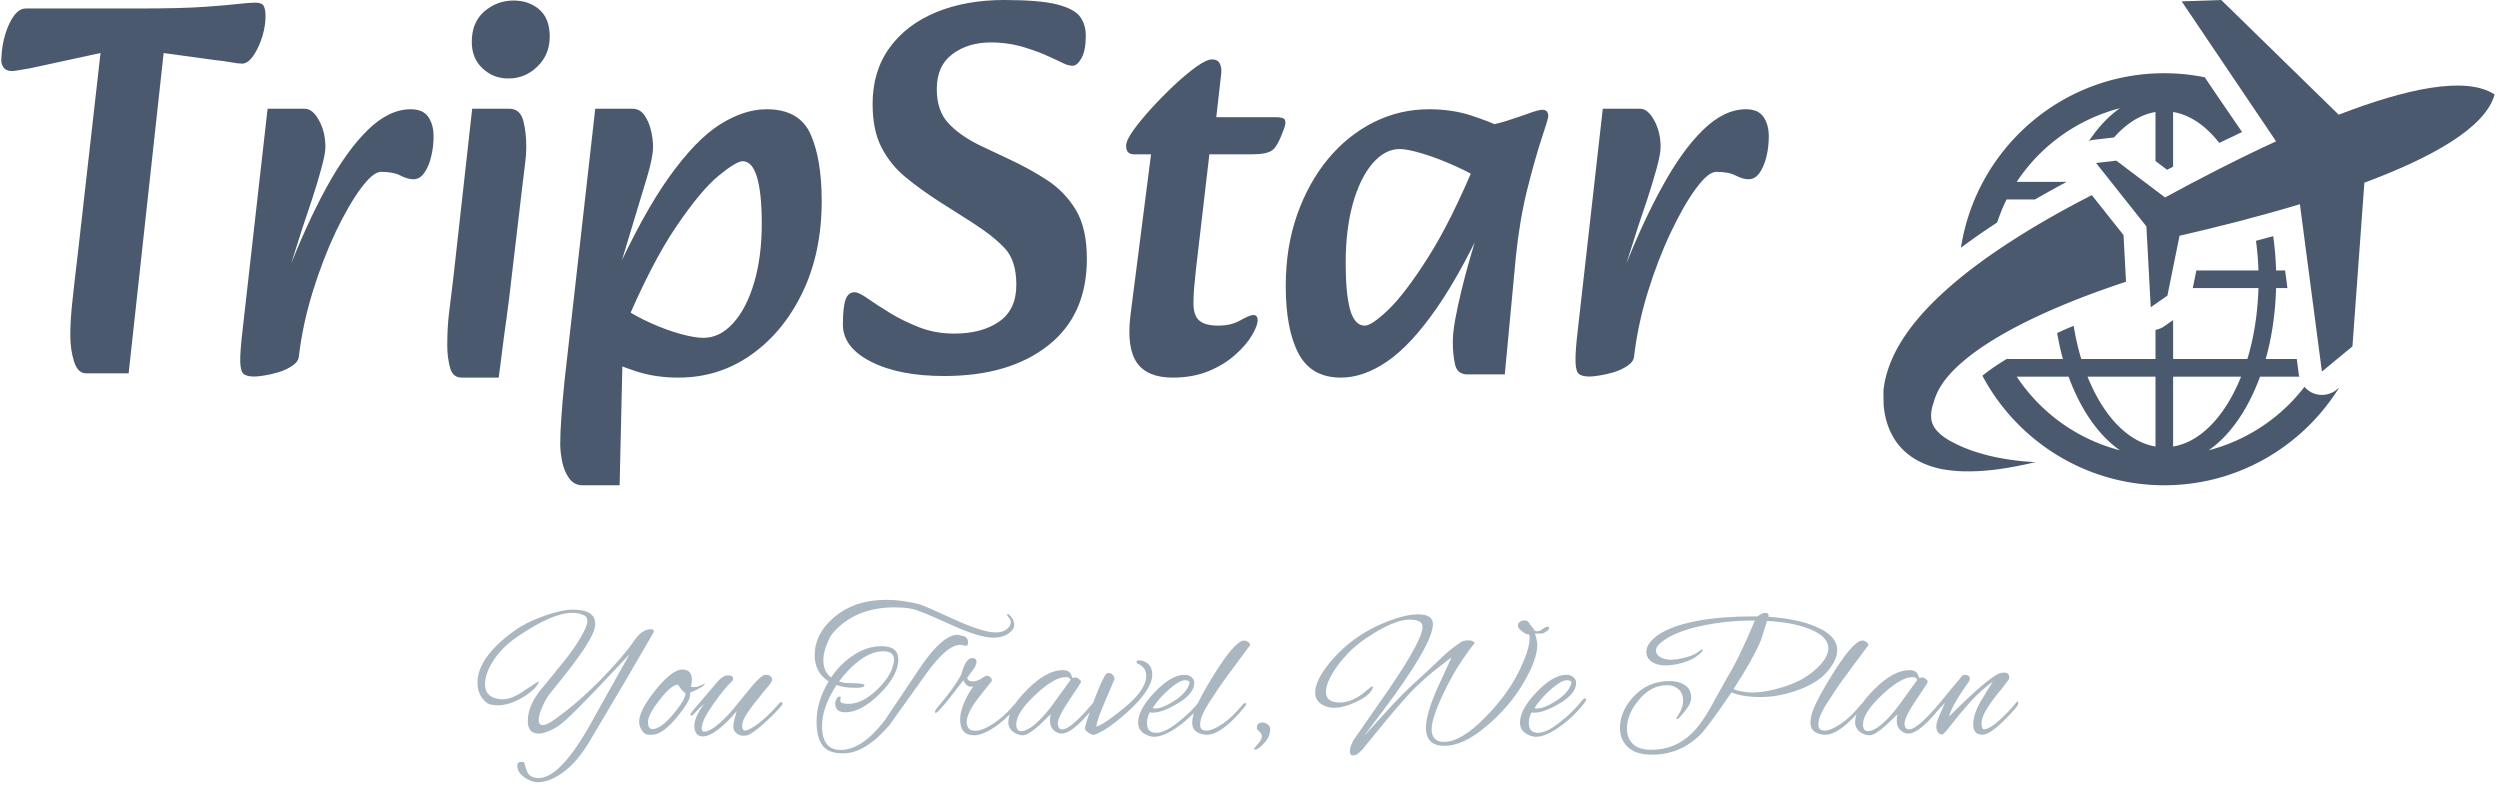 <svg xmlns="http://www.w3.org/2000/svg" version="1.1" xmlns:xlink="http://www.w3.org/1999/xlink" xmlns:svgjs="http://svgjs.dev/svgjs" width="1500" height="472" viewBox="0 0 1500 472"><g transform="matrix(1,0,0,1,-1.276,-1.341)"><svg viewBox="0 0 381 120" data-background-color="#ffffff" preserveAspectRatio="xMidYMid meet" height="472" width="1500" xmlns="http://www.w3.org/2000/svg" xmlns:xlink="http://www.w3.org/1999/xlink"><g id="tight-bounds" transform="matrix(1,0,0,1,0.324,0.341)"><svg viewBox="0 0 380.352 119.318" height="119.318" width="380.352"><g><svg viewBox="0 0 380.352 119.318" height="119.318" width="380.352"><g><svg viewBox="0 0 380.352 119.318" height="119.318" width="380.352"><g id="textblocktransform"><svg viewBox="0 0 380.352 119.318" height="119.318" width="380.352" id="textblock"><g><svg viewBox="0 0 380.352 74.024" height="74.024" width="380.352"><g><svg><g></g><g></g></svg></g><g><svg><g><svg></svg></g><g></g></svg></g><g id="text-0"><svg viewBox="0 0 380.352 74.024" height="74.024" width="380.352"><g transform="matrix(1,0,0,1,0,0)"><svg width="269.653" viewBox="2.342 -34.8 166.638 45.75" height="74.024" data-palette-color="#4a596d"><path d="M14.35 0.4L10.35 0.4Q9.55 0.4 9.2-0.73 8.85-1.85 8.85-3.2L8.85-3.2Q8.85-4.55 9.03-6.23 9.2-7.9 9.55-10.8L9.55-10.8 11.7-29.8 5-28.35Q4.4-28.25 3.98-28.18 3.55-28.1 3.35-28.1L3.35-28.1Q2.8-28.1 2.55-28.45 2.3-28.8 2.35-29.3L2.35-29.3Q2.4-30.55 2.73-31.6 3.05-32.65 3.55-33.33 4.05-34 4.65-34L4.65-34 15.4-34Q19.25-34 21.43-34.15 23.6-34.3 24.68-34.43 25.75-34.55 26.3-34.55L26.3-34.55Q26.8-34.55 27-34.35 27.2-34.15 27.25-33.55L27.25-33.55Q27.3-32.55 26.98-31.45 26.65-30.35 26.13-29.58 25.6-28.8 25.05-28.8L25.05-28.8Q24.7-28.8 24-28.93 23.3-29.05 22.4-29.15L22.4-29.15 17.65-29.8 14.35 0.4ZM30.4-1.2L30.4-1.2 29.2-8.75Q31.05-13.55 32.97-17.07 34.9-20.6 36.9-22.55 38.9-24.5 40.95-24.5L40.95-24.5Q42.1-24.5 42.6-23.78 43.1-23.05 43.1-21.95L43.1-21.95Q43.1-20.95 42.87-20.03 42.65-19.1 42.22-18.5 41.8-17.9 41.2-17.9L41.2-17.9Q40.65-17.9 39.97-18.25 39.3-18.6 38.15-18.6L38.15-18.6Q37.4-18.6 36.25-17.05 35.1-15.5 33.87-12.93 32.65-10.35 31.7-7.28 30.75-4.2 30.4-1.2ZM26.2 0.7L26.2 0.7Q25.55 0.7 25.22 0.48 24.9 0.25 24.87-0.7 24.85-1.65 25.1-3.75L25.1-3.75 27.45-24.55 30.95-24.55Q31.7-24.55 32.3-23.45 32.9-22.35 32.9-20.95L32.9-20.95Q32.9-20.3 32.52-18.93 32.15-17.55 31.65-16.03 31.15-14.5 30.75-13.35L30.75-13.35 29.45-9.25 31.3-9.55 30.4-1.2Q30.35-0.7 29.8-0.33 29.25 0.05 28.52 0.28 27.8 0.5 27.15 0.6 26.5 0.7 26.2 0.7ZM49.24 0.8L45.74 0.8Q44.89 0.8 44.64-0.18 44.39-1.15 44.39-2.2L44.39-2.2Q44.39-4 44.57-5.4 44.74-6.8 44.95-8.5L44.95-8.5 46.74-24.55 50.24-24.55Q51.24-24.55 51.55-23.45 51.84-22.35 51.84-20.95L51.84-20.95Q51.84-20.25 51.74-19.48 51.64-18.7 51.45-17.1L51.45-17.1 50.49-8.95Q50.2-6.35 49.95-4.6 49.7-2.85 49.55-1.6 49.39-0.35 49.24 0.8L49.24 0.8ZM50.14-27.4L50.14-27.4Q48.74-27.4 47.72-28.35 46.7-29.3 46.7-30.85L46.7-30.85Q46.7-32.7 47.89-33.73 49.09-34.75 50.64-34.75L50.64-34.75Q52.09-34.75 53.07-33.9 54.05-33.05 54.05-31.35L54.05-31.35Q54.05-29.65 52.89-28.53 51.74-27.4 50.14-27.4ZM66.19 0.8L66.19 0.8Q64.04 0.8 62.27 0.23 60.49-0.35 59.24-0.95L59.24-0.95 60.84-5.85Q62.19-4.95 63.67-4.3 65.14-3.65 66.44-3.3 67.74-2.95 68.54-2.95L68.54-2.95Q70.09-2.95 71.34-4.33 72.59-5.7 73.32-8.15 74.04-10.6 74.04-13.7L74.04-13.7Q74.04-16.6 73.59-18.1 73.14-19.6 72.24-19.6L72.24-19.6Q71.64-19.6 69.97-18.23 68.29-16.85 65.97-13.43 63.64-10 61.04-3.85L61.04-3.85 59.94-8.3Q62.79-14.6 65.32-18.13 67.84-21.65 70.12-23.08 72.39-24.5 74.49-24.5L74.49-24.5Q77.59-24.5 78.64-22.15 79.69-19.8 79.69-15.85L79.69-15.85Q79.69-11 77.89-7.25 76.09-3.5 73.04-1.35 69.99 0.8 66.19 0.8ZM60.64 10.95L57.14 10.95Q56.34 10.95 55.87 10.28 55.39 9.6 55.22 8.7 55.04 7.8 55.04 7.05L55.04 7.05Q55.04 6.05 55.14 4.6 55.24 3.15 55.44 1.15L55.44 1.15 58.34-24.55 61.84-24.55Q62.54-24.55 62.97-23.95 63.39-23.35 63.59-22.53 63.79-21.7 63.79-20.95L63.79-20.95Q63.79-20 63.24-18.15 62.69-16.3 61.79-13.35L61.79-13.35 60.64-9.55 62.14-9.55 61.39-2.8 60.94-2.15 60.64 10.95ZM91.24 0.65L91.24 0.65Q86.99 0.65 84.34-0.7 81.69-2.05 81.69-4.2L81.69-4.2Q81.69-5.85 81.94-6.55 82.19-7.25 82.79-7.25L82.79-7.25Q83.19-7.25 84.04-6.65 84.89-6.05 86.12-5.3 87.34-4.55 88.87-3.95 90.39-3.35 92.19-3.35L92.19-3.35Q94.79-3.35 96.42-4.48 98.04-5.6 98.04-7.95L98.04-7.95Q98.04-10.2 96.99-11.35 95.94-12.5 93.84-13.85L93.84-13.85 90.69-15.85Q88.99-16.95 87.59-18.1 86.19-19.25 85.34-20.88 84.49-22.5 84.49-25L84.49-25Q84.49-28.1 86.09-30.3 87.69-32.5 90.49-33.65 93.29-34.8 96.89-34.8L96.89-34.8Q100.24-34.8 101.89-34.38 103.54-33.95 104.07-33.2 104.59-32.45 104.59-31.45L104.59-31.45Q104.59-30.05 104.19-29.33 103.79-28.6 103.34-28.6L103.34-28.6Q102.94-28.6 102.44-28.85 101.94-29.1 101.04-29.5L101.04-29.5Q100.34-29.85 98.82-30.33 97.29-30.8 95.64-30.8L95.64-30.8Q93.49-30.8 92.02-29.7 90.54-28.6 90.54-26.4L90.54-26.4Q90.54-24.35 91.64-23.18 92.74-22 94.59-21.1L94.59-21.1 97.34-19.8Q99.29-18.9 100.97-17.8 102.64-16.7 103.67-14.98 104.69-13.25 104.69-10.4L104.69-10.4Q104.69-5.1 101.04-2.23 97.39 0.65 91.24 0.65ZM112.79 0.8L112.79 0.8Q110.39 0.8 109.41-0.6 108.44-2 108.79-5L108.79-5 110.74-20.25 109.14-20.25Q108.39-20.25 108.39-21.05L108.39-21.05Q108.39-21.55 109.06-22.5 109.74-23.45 110.79-24.6 111.84-25.75 112.96-26.8 114.09-27.85 115.04-28.53 115.99-29.2 116.49-29.2L116.49-29.2Q117.04-29.2 117.24-28.78 117.44-28.35 117.34-27.7L117.34-27.7 116.89-23.75 122.49-23.75Q123.24-23.75 123.36-23.5 123.49-23.25 123.29-22.7L123.29-22.7Q122.69-21 122.16-20.63 121.64-20.25 120.24-20.25L120.24-20.25 116.24-20.25 114.99-9.55Q114.89-8.6 114.81-7.75 114.74-6.9 114.74-6.2L114.74-6.2Q114.74-5.05 115.29-4.58 115.84-4.1 117.09-4.1L117.09-4.1Q118.29-4.1 119.16-4.6 120.04-5.1 120.39-5.1L120.39-5.1Q120.79-5.1 120.79-4.6L120.79-4.6Q120.79-4.1 120.26-3.2 119.74-2.3 118.71-1.38 117.69-0.45 116.19 0.18 114.69 0.8 112.79 0.8ZM128.64 0.8L128.64 0.8Q125.84 0.8 124.64-1.48 123.44-3.75 123.44-7.85L123.44-7.85Q123.44-11.5 124.51-14.55 125.59-17.6 127.44-19.83 129.29-22.05 131.74-23.28 134.19-24.5 136.94-24.5L136.94-24.5Q139.09-24.5 140.86-23.93 142.64-23.35 143.89-22.75L143.89-22.75 142.44-17.5Q141.09-18.4 139.41-19.15 137.74-19.9 136.31-20.33 134.89-20.75 134.19-20.75L134.19-20.75Q132.79-20.75 131.61-19.38 130.44-18 129.76-15.58 129.09-13.15 129.09-10L129.09-10Q129.09-7.1 129.51-5.6 129.94-4.1 130.89-4.1L130.89-4.1Q131.54-4.1 133.09-5.58 134.64-7.05 136.84-10.5 139.04-13.95 141.49-19.85L141.49-19.85 142.89-15.4Q140.19-9.4 137.74-5.85 135.29-2.3 133.04-0.75 130.79 0.8 128.64 0.8ZM144.09 0.5L140.59 0.5Q139.59 0.5 139.39-0.48 139.19-1.45 139.19-2.55L139.19-2.55Q139.19-3.4 139.41-4.65 139.64-5.9 139.99-7.35 140.34-8.8 140.74-10.2L140.74-10.2 141.84-13.95 140.39-15.25 141.59-22.8Q143.19-23.05 144.41-23.45 145.64-23.85 146.46-24.15 147.29-24.45 147.64-24.45L147.64-24.45Q148.19-24.45 148.19-23.85L148.19-23.85Q148.19-23.6 147.56-21.73 146.94-19.85 146.21-16.95 145.49-14.05 145.14-10.65L145.14-10.65 144.09 0.5ZM156.28-1.2L156.28-1.2 155.08-8.75Q156.93-13.55 158.86-17.07 160.78-20.6 162.78-22.55 164.78-24.5 166.83-24.5L166.83-24.5Q167.98-24.5 168.48-23.78 168.98-23.05 168.98-21.95L168.98-21.95Q168.98-20.95 168.76-20.03 168.53-19.1 168.11-18.5 167.68-17.9 167.08-17.9L167.08-17.9Q166.53-17.9 165.86-18.25 165.18-18.6 164.03-18.6L164.03-18.6Q163.28-18.6 162.13-17.05 160.98-15.5 159.76-12.93 158.53-10.35 157.58-7.28 156.63-4.2 156.28-1.2ZM152.08 0.7L152.08 0.7Q151.43 0.7 151.11 0.48 150.78 0.25 150.76-0.7 150.73-1.65 150.98-3.75L150.98-3.75 153.33-24.55 156.83-24.55Q157.58-24.55 158.18-23.45 158.78-22.35 158.78-20.95L158.78-20.95Q158.78-20.3 158.41-18.93 158.03-17.55 157.53-16.03 157.03-14.5 156.63-13.35L156.63-13.35 155.33-9.25 157.18-9.55 156.28-1.2Q156.23-0.7 155.68-0.33 155.13 0.05 154.41 0.28 153.68 0.5 153.03 0.6 152.38 0.7 152.08 0.7Z" opacity="1" transform="matrix(1,0,0,1,0,0)" fill="#4a596d" class="wordmark-text-0" data-fill-palette-color="primary"></path></svg></g><g><svg xmlns="http://www.w3.org/2000/svg" xmlns:xlink="http://www.w3.org/1999/xlink" version="1.1" x="287.13" y="0" viewBox="2.636 11.36 84.727 67.278" enable-background="new 0 0 90 90" xml:space="preserve" height="74.024" width="93.222" class="icon-dxe-0" data-fill-palette-color="accent" id="dxe-0"><path d="M65.488 65.37A3.24 3.24 0 0 1 62.245 65.888 3.26 3.26 0 0 1 61.005 64.989 24.52 24.52 0 0 1 47.723 73.789C50.713 71.707 53.186 68.118 54.844 63.58H60.297C60.276 63.484 60.234 63.398 60.223 63.301L59.938 61.136H55.63C56.471 58.145 56.973 54.828 57.068 51.3H58.642L58.32 48.856H57.068A44 44 0 0 0 56.672 44.099C55.893 44.316 55.084 44.53 54.282 44.744 54.456 46.08 54.584 47.444 54.626 48.856H46.016L45.52 51.3H54.625C54.521 54.841 53.986 58.184 53.088 61.136H42.795V55.735L41.543 56.61C41.18 56.867 40.771 57.009 40.351 57.096V61.136H30.058A35 35 0 0 1 29.011 56.536C28.744 56.644 28.469 56.753 28.207 56.865 27.683 57.088 27.215 57.31 26.717 57.533 26.936 58.771 27.194 59.984 27.515 61.136H19.708V61.134A38 38 0 0 0 17.712 62.426 29 29 0 0 0 16.351 63.449C21.156 72.474 30.654 78.638 41.572 78.638 51.811 78.638 60.78 73.205 65.822 65.089zM21.114 63.58H28.302C29.963 68.118 32.432 71.707 35.423 73.789A24.54 24.54 0 0 1 21.114 63.58M40.351 73.266C36.468 72.621 33.081 68.944 30.93 63.58H40.351zM42.795 63.58H52.216C50.067 68.941 46.676 72.621 42.795 73.266z" fill="#4a596d" data-fill-palette-color="accent"></path><path d="M87.363 24.459C83.368 21.832 75.015 23.686 65.748 27.262L49.466 11.36 43.981 11.548 57.07 30.955C51.685 33.431 46.351 36.187 41.674 38.734L34.918 33.632 32.112 33.959 39.089 42.748 39.69 53.956 42.007 52.339 43.684 44.042C48.874 42.854 54.699 41.382 60.371 39.67L63.424 62.876 67.656 59.381 69.31 36.686C78.628 33.219 86.111 29.072 87.363 24.459" fill="#4a596d" data-fill-palette-color="accent"></path><path d="M48.527 24.071L47.179 22.072A28.7 28.7 0 0 0 41.569 21.512C27.307 21.512 15.487 32.031 13.377 45.711A87 87 0 0 1 18.398 42.21C18.768 41.113 19.187 40.037 19.706 39.016H23.639A140 140 0 0 1 28.045 36.572H21.112A24.54 24.54 0 0 1 35.422 26.363C33.83 27.473 32.39 29.02 31.135 30.901 31.332 30.838 31.528 30.771 31.739 30.748L34.545 30.421 34.597 30.42C36.294 28.503 38.244 27.236 40.349 26.888V33.682L41.964 34.903C42.246 34.752 42.513 34.619 42.793 34.468V26.888C45.166 27.281 47.353 28.821 49.189 31.173L52.355 29.668z" fill="#4a596d" data-fill-palette-color="accent"></path><path d="M35.919 43.951L31.522 38.413C28.535 39.944 25.2 41.758 21.715 43.93 17.823 46.376 13.737 49.2 9.99 52.799 8.13 54.612 6.342 56.627 4.892 59.057 4.175 60.274 3.553 61.606 3.125 63.048 3.01 63.401 2.933 63.781 2.845 64.149 2.798 64.332 2.776 64.524 2.741 64.712L2.639 65.393 2.636 66.225 2.659 67.451C2.766 68.928 3.16 70.5 3.944 71.871 4.71 73.254 5.86 74.317 7.004 74.999 9.331 76.362 11.513 76.585 13.392 76.696 17.165 76.811 20.061 76.196 22.087 75.794A80 80 0 0 0 23.699 75.433C17.819 75.124 14.156 73.714 12.189 72.646A8 8 0 0 1 10.661 71.669 5 5 0 0 1 10.344 71.406L10.382 71.403C10.261 71.288 10.12 71.18 10.018 71.057 9.132 69.998 9.109 69.036 9.423 67.656 9.477 67.514 9.524 67.385 9.563 67.251L9.802 66.452 9.81 66.429C9.832 66.304 9.788 66.57 9.794 66.535L9.807 66.507 9.829 66.444 9.873 66.323C9.906 66.244 9.924 66.164 9.965 66.081 10.044 65.918 10.098 65.755 10.193 65.59A10.4 10.4 0 0 1 11.541 63.582C12.668 62.239 14.193 60.953 15.864 59.778 19.236 57.427 23.173 55.502 26.949 53.893 30.233 52.499 33.404 51.37 36.266 50.42z" fill="#4a596d" data-fill-palette-color="accent"></path></svg></g></svg></g></svg></g><g transform="matrix(1,0,0,1,72.647,91.499)"><svg viewBox="0 0 235.057 27.819" height="27.819" width="235.057"><g transform="matrix(1,0,0,1,0,0)"><svg width="235.057" viewBox="0.7 -35.7 408.91 48.4" height="27.819" data-palette-color="#aab7c0"><path d="M16.8 12.7L16.8 12.7Q14.9 12.7 13.08 11.35 11.25 10 11.25 8.35L11.25 8.35Q11.25 7.3 12.3 7.3L12.3 7.3Q12.55 7.3 13.05 7.4L13.05 7.4Q13.65 9.5 14.05 10.25L14.05 10.25Q14.9 11.6 16.95 11.6L16.95 11.6Q23.1 11.6 32.05-5.2L32.05-5.2 41.05-21.25Q31.4-10.95 27.38-6.93 23.35-2.9 21.85-2L21.85-2Q18.85-0.2 16.9-0.2L16.9-0.2Q14.05-0.2 14.05-3.55L14.05-3.55Q14.05-7.55 17.45-11.8L17.45-11.8Q17.7-12.1 19.58-14.38 21.45-16.65 23.98-19.8 26.5-22.95 28.18-25.88 29.85-28.8 29.85-29.98 29.85-31.15 29.15-31.5L29.15-31.5Q27.7-32.25 25.85-32.25L25.85-32.25Q20.55-32.25 11.2-25.85L11.2-25.85Q7.3-23.2 5-19.7 2.7-16.2 2.7-13.25 2.7-10.3 5.55-9.55L5.55-9.55Q6.45-9.3 7.3-9.3L7.3-9.3Q9.85-9.3 12.95-11.5L12.95-11.5Q16.6-13.95 17.05-14.1L17.05-14.1Q16.55-12.25 13.1-10.05L13.1-10.05Q9.3-7.7 6-7.7L6-7.7Q5.55-7.7 4.33-7.88 3.1-8.05 1.9-9.7 0.7-11.35 0.7-13.7L0.7-13.7Q0.7-20.5 10.65-27.6L10.65-27.6Q13.55-29.7 18.3-31.4 23.05-33.1 25.98-33.1 28.9-33.1 30.43-32.18 31.95-31.25 31.95-29.23 31.95-27.2 29.15-22.93 26.35-18.65 20.3-11.3L20.3-11.3Q19.05-9.85 18-7.53 16.95-5.2 16.95-3.83 16.95-2.45 18.03-2.45 19.1-2.45 21.25-4L21.25-4Q27.35-8.35 33.43-14.55 39.5-20.75 42.35-24.95L42.35-24.95Q44.4-27.9 46.7-27.9L46.7-27.9Q47.5-27.9 47.5-27.4L47.5-27.4Q47.5-27.3 47.4-27L47.4-27Q41.1-16 30.25 2.2L30.25 2.2Q27.05 7.45 23.43 10.08 19.8 12.7 16.8 12.7ZM57.15-10.6L57.15-10.6Q57.15-8.85 53.8-4.75L53.8-4.75Q49.85 0.1 47.05 0.1L47.05 0.1 46.25 0.1Q44.95 0.1 44.2-1.25L44.2-1.25Q43.6-2.2 43.6-3.35L43.6-3.35Q43.6-6.35 47.97-11.78 52.35-17.2 55.05-17.2L55.05-17.2Q57.6-17.2 57.6-14.5L57.6-14.5Q57.6-13.8 57.35-12.7L57.35-12.7Q57.4-12.55 58.3-12.55 59.2-12.55 61.05-13.5L61.05-13.5Q61-12.65 57.1-11.05L57.1-11.05Q57.15-10.85 57.15-10.6ZM53.9-13.2L53.9-13.2Q52.2-13.2 49.07-9.2 45.95-5.2 45.95-3.3 45.95-1.4 47.15-1.4L47.15-1.4Q49.3-1.4 52.6-5.3 55.9-9.2 55.9-10.9L55.9-10.9Q55.1-11.35 53.9-13.2ZM72.15 0.3L72.15 0.3Q71.9 0.35 71.07 0.35 70.25 0.35 69.42-0.3 68.6-0.95 68.6-1.98 68.6-3 68.97-4.25 69.35-5.5 69.5-6.15L69.5-6.15Q63.75 0.55 60.5 0.55L60.5 0.55Q58.45 0.55 58.25-2L58.25-2Q58.25-2.2 58.25-2.35L58.25-2.35Q58.25-4.5 60.85-8.15L60.85-8.15Q59.4-6.85 57.9-5.15L57.9-5.15Q57.7-4.95 57.4-4.95L57.4-4.95Q57.2-4.95 57.2-5.2 57.2-5.45 57.65-6.05L57.65-6.05 64.55-14.15Q65.85-15.65 67.2-15.65 68.55-15.65 68.55-14.75L68.55-14.75Q68.55-14.4 68.25-14.1L68.25-14.1Q66.25-12.25 63.22-7.95 60.2-3.65 60.2-1.6L60.2-1.6Q60.2-0.7 60.8-0.7L60.8-0.7Q62.9-0.7 66.9-4.85L66.9-4.85Q68.3-6.25 72.1-11.03 75.9-15.8 77.1-15.8L77.1-15.8Q78.9-15.8 78.9-14.4L78.9-14.4Q78.9-13.9 76.8-11.5L76.8-11.5Q73.95-8.05 72.45-5.88 70.95-3.7 70.95-2.35 70.95-1 71.7-1L71.7-1Q72.05-1 72.5-1.2L72.5-1.2Q75.95-2.7 80.75-8.2L80.75-8.2Q81.05-8.55 81.35-8.55 81.65-8.55 81.65-8.22 81.65-7.9 81.3-7.5L81.3-7.5Q79.15-5 76.25-2.48 73.35 0.05 72.15 0.3ZM90.69-3.35L90.69-3.35Q90.69-8.75 93.89-14.05L93.89-14.05Q90.19-16.4 90.19-21L90.19-21Q90.19-26.55 95.09-30.85L95.09-30.85Q100.59-35.7 109.29-35.7L109.29-35.7Q113.29-35.7 117.89-34.55L117.89-34.55Q118.94-34.3 126.84-30.68 134.74-27.05 138.19-27.05L138.19-27.05Q140.49-27.05 141.64-28.35L141.64-28.35Q142.24-29 142.24-29.75 142.24-30.5 141.59-31.1L141.59-31.1Q141.24-31.6 141.24-31.75 141.24-31.9 141.52-31.9 141.79-31.9 142.47-31.03 143.14-30.15 143.14-28.98 143.14-27.8 141.57-26.73 139.99-25.65 137.59-25.65L137.59-25.65Q133.84-25.65 125.94-29.28 118.04-32.9 116.02-33.3 113.99-33.7 111.39-33.7L111.39-33.7Q101.04-33.7 95.09-27L95.09-27Q94.39-26.25 93.44-23.98 92.49-21.7 92.49-19.6L92.49-19.6Q92.49-16.7 94.54-15.1L94.54-15.1Q97.14-18.9 100.69-21.15 104.24-23.4 107.89-23.4L107.89-23.4Q112.39-23.4 112.39-19.9L112.39-19.9Q112.39-15.7 107.47-10.78 102.54-5.85 98.34-5.85L98.34-5.85Q95.64-5.85 95.64-8.15L95.64-8.15Q95.64-8.95 96.07-9.55 96.49-10.15 97.09-10L97.09-10 96.99-8.85Q96.99-8.1 99.29-8.1L99.29-8.1Q102.69-8.1 106.47-11.6 110.24-15.1 111.04-18.45L111.04-18.45Q111.24-19.2 111.24-19.8L111.24-19.8Q111.24-22.05 108.37-22.05 105.49-22.05 102.42-19.85 99.34-17.65 96.64-14.05L96.64-14.05Q96.84-13.95 98.19-13.65L98.19-13.65 101.19-13.55Q103.39-13.45 103.39-13.05L103.39-13.05Q103.39-12.35 101.29-12.35L101.29-12.35Q101.14-12.35 100.99-12.35L100.99-12.35Q97.94-12.35 95.99-13.1L95.99-13.1Q92.14-7.2 92.14-2.25L92.14-2.25Q92.14 4.15 97.09 4.15L97.09 4.15Q102.69 4.15 108.74-3.65L108.74-3.65 118.54-18.25Q124.04-26.25 128.09-26.45L128.09-26.45 129.99-26Q130.89-25.5 130.89-24.5 130.89-23.5 130.39-23.5L130.39-23.5 128.79-23.75Q125.34-23.75 119.94-16.3L119.94-16.3 109.99-2.4Q103.59 5.05 97.74 5.05L97.74 5.05Q93.74 5.05 92.22 2.9 90.69 0.75 90.69-3.35ZM132.54 0.25L132.54 0.25Q128.79 0.25 128.79-3.9L128.79-3.9Q128.79-6 129.89-8.5 130.99-11 132.29-12.7L132.29-12.7Q132.04-12.65 131.64-12.65L131.64-12.65Q130.44-12.65 129.64-14.35L129.64-14.35 125.94-9.55Q122.84-5.7 122.34-5.7L122.34-5.7Q122.09-5.7 122.09-5.9L122.09-5.9Q122.09-6.4 122.94-7.35L122.94-7.35Q127.29-12.4 129.09-15.9L129.09-15.9Q130.24-20.25 131.99-20.25L131.99-20.25Q133.14-20.25 133.14-19.25 133.14-18.25 131.89-16.7L131.89-16.7 130.69-15.1Q130.69-14.05 132.24-14.05L132.24-14.05Q133.14-14.05 134.24-14.7L134.24-14.7 135.54-15.5Q135.64-15.55 136.04-15.55 136.44-15.55 136.89-15.05 137.34-14.55 137.19-14.15L137.19-14.15 133.74-9.8Q130.54-5.7 130.54-3.33 130.54-0.95 132.74-0.95L132.74-0.95Q135.04-0.95 138.39-3.4L138.39-3.4Q140.39-4.85 142.04-6.65L142.04-6.65Q143.59-8.45 143.74-8.45L143.74-8.45Q144.09-8.45 144.09-8.08 144.09-7.7 143.64-7.2L143.64-7.2 142.04-5.4Q140.69-4 139.04-2.7L139.04-2.7Q135.09 0.25 132.54 0.25ZM158.64-14.95L158.64-14.95 159.34-15.1Q159.89-15.1 160.39-14.65 160.89-14.2 160.89-13.95 160.89-13.7 157.79-9.13 154.69-4.55 154.69-2.75L154.69-2.75Q154.69-2.6 154.74-2.45L154.74-2.45Q154.99-1.3 155.84-1.3L155.84-1.3Q158.44-1.3 165.34-9.9L165.34-9.9Q165.49-10.1 165.69-10.1 165.89-10.1 165.89-9.73 165.89-9.35 165.44-8.75L165.44-8.75Q159.04-0.2 155.69-0.2L155.69-0.2Q155.24-0.2 154.84-0.35L154.84-0.35Q152.64-1.2 152.64-3.65L152.64-3.65Q152.64-4.5 152.84-5.35L152.84-5.35 149.74-2.35Q146.79 0.25 145.46 0.25 144.14 0.25 142.94-0.6L142.94-0.6Q141.59-1.6 141.59-3.25L141.59-3.25Q141.59-6.9 146.69-11.98 151.79-17.05 156.04-17.05L156.04-17.05Q157.69-17.05 158.24-15.9L158.24-15.9Q158.39-15.5 158.49-15.23 158.59-14.95 158.64-14.95ZM143.69-2.65L143.69-2.65Q143.69-0.85 144.94-0.85L144.94-0.85Q147.84-0.85 152.84-7.2L152.84-7.2 158.14-14.5Q157.74-15.2 156.84-15.2L156.84-15.2Q153.79-15.2 148.74-10.48 143.69-5.75 143.69-2.65ZM176.18-19.65L176.18-19.65Q177.68-19.65 178.73-18.65 179.78-17.65 179.78-15.85L179.78-15.85Q179.78-11.9 173.23-5.95L173.23-5.95Q167.68-0.95 164.28 0.15L164.28 0.15Q163.73 0.15 162.83-0.45 161.93-1.05 161.93-1.55L161.93-1.55Q161.93-2.65 164.33-9 166.73-15.35 167.63-16.1L167.63-16.1Q167.83-16.3 168.28-16.3 168.73-16.3 169.23-15.83 169.73-15.35 169.78-14.7L169.78-14.7Q169.78-14.65 167.31-8.9 164.83-3.15 164.98-2.05L164.98-2.05Q167.13-2.7 172.66-7.3 178.18-11.9 178.18-15.55L178.18-15.55Q178.18-17.75 175.98-18.75L175.98-18.75Q175.63-18.9 175.63-19.2L175.63-19.2Q175.63-19.65 176.18-19.65ZM180.23 0.65L180.23 0.65Q179.68 0.65 179.23 0.5L179.23 0.5Q176.03-0.4 176.03-3.1L176.03-3.1Q176.03-6.6 180.43-11.2 184.83-15.8 188.33-15.8L188.33-15.8Q189.48-15.8 190.21-15.18 190.93-14.55 190.93-13.65L190.93-13.65Q190.93-10.85 186.71-8.3 182.48-5.75 179.83-5.75L179.83-5.75Q179.43-5.75 179.13-5.85L179.13-5.85Q178.38-4.5 178.38-3L178.38-3Q178.38-0.4 180.86-0.4 183.33-0.4 187.28-3.75L187.28-3.75Q190.33-6.2 192.48-8.95L192.48-8.95Q192.93-9.55 193.26-9.55 193.58-9.55 193.58-9.25 193.58-8.95 193.18-8.4L193.18-8.4Q190.48-4.85 186.68-2.1 182.88 0.65 180.23 0.65ZM189.68-13.75L189.68-13.75Q189.68-14.35 188.41-14.35 187.13-14.35 184.78-12.4L184.78-12.4Q181.63-9.8 179.88-6.95L179.88-6.95Q180.18-6.85 180.53-6.85L180.53-6.85Q182.43-6.85 185.61-8.88 188.78-10.9 189.58-13.3L189.58-13.3Q189.68-13.55 189.68-13.75ZM192.48-2.5Q192.48-1 194.13-1 195.78-1 198.38-2.75 200.98-4.5 203.43-7.5L203.43-7.5Q204.03-8.3 204.38-8.3 204.73-8.3 204.73-8L204.73-8Q204.73-7.7 202.68-5.4L202.68-5.4Q197.68 0.1 194.33 0.1L194.33 0.1Q192.68 0.1 191.53-0.68 190.38-1.45 190.38-3.08 190.38-4.7 191.23-6.85L191.23-6.85Q192.68-10.25 195.88-15.4L195.88-15.4Q201.73-24.9 204.18-24.9L204.18-24.9Q204.68-24.9 205.2-24.53 205.73-24.15 205.78-23.7L205.78-23.7Q204.63-22.15 201.35-17.75 198.08-13.35 196.83-11.43 195.58-9.5 194.95-8.55 194.33-7.6 194.03-7.08 193.73-6.55 193.33-5.7L193.33-5.7Q192.48-4 192.48-2.5ZM211.08-1.45L211.08-1.45Q211.08 0.65 209.48 2.33 207.88 4 207.3 4 206.73 4 206.73 3.9 206.73 3.8 207.8 2.58 208.88 1.35 208.88 0.6 208.88-0.15 208.2-0.75 207.53-1.35 207.53-1.65L207.53-1.65Q207.53-3.15 208.98-3.15L208.98-3.15Q209.73-3.15 210.4-2.65 211.08-2.15 211.08-1.45ZM253.92-1.35L253.92-1.35Q253.92 2 257.27 2L257.27 2Q261.77 2 268.12-4.5L268.12-4.5Q273.87-10.3 276.9-16.32 279.92-22.35 279.92-25.5L279.92-25.5Q279.92-26 279.82-26.5L279.82-26.5Q278.72-26.5 277.57-27.65L277.57-27.65 277.57-27.6Q276.82-28.2 276.82-28.83 276.82-29.45 277.32-29.85 277.82-30.25 278.62-30.25 279.42-30.25 279.75-29.63 280.07-29 280.57-28.5 281.07-28 281.02-27.8L281.02-27.8Q281.32-27.35 281.95-27.35 282.57-27.35 283.37-27.95 284.17-28.55 284.65-28.55 285.12-28.55 285.12-28.25L285.12-28.25Q285.12-27.7 284.17-27.2L284.17-27.2Q283.67-26.8 282.97-26.75L282.97-26.75 281.37-26.75Q281.97-24.7 281.97-23.8L281.97-23.8Q281.97-19.8 278.15-13.4 274.32-7 268.32-2.05L268.32-2.05Q262.27 3.05 257.35 3.05 252.42 3.05 252.42-1.75L252.42-1.75Q252.42-5.55 255.62-12.6L255.62-12.6 259.22-20.45 254.32-16.65Q252.02-14.75 249.65-12.48 247.27-10.2 241.37-3.1L241.37-3.1 235.57 4Q234.17 5.6 233.07 5.6L233.07 5.6Q232.22 5.6 232.22 4.5 232.22 3.4 233.12 1.65L233.12 1.65 242.77-12.25Q251.52-25.1 251.52-28.55L251.52-28.55Q251.52-30.45 248.02-30.45L248.02-30.45Q243.77-30.45 236.17-25.25L236.17-25.25Q232.07-22.45 228.97-18.23 225.87-14 225.87-11.23 225.87-8.45 229.57-8.45L229.57-8.45Q233.02-8.45 236.67-11.65L236.67-11.65Q237.97-12.75 238.17-12.75 238.37-12.75 238.32-12.4L238.32-12.4Q237.77-10.5 234.25-8.78 230.72-7.05 228.02-7.05L228.02-7.05Q227.32-7.05 227.07-7.1L227.07-7.1 227.02-7.1Q223.02-7.95 223.02-11.05 223.02-14.15 226.47-18.5L226.47-18.5Q232.57-26.2 242.17-29.95L242.17-29.95Q247.12-31.85 250.32-31.85L250.32-31.85Q254.27-31.85 254.27-29.25L254.27-29.25Q254.27-23.85 240.67-5.8L240.67-5.8Q236.12 0.25 236.07 0.25L236.07 0.25Q236.22 0.25 241.3-5.4 246.37-11.05 250.92-15.05L250.92-15.05Q252.67-16.6 256.97-20.75L256.97-20.75Q259.22-22.85 261.82-24.55L261.82-24.55Q262.47-24.95 263.7-24.95 264.92-24.95 265.37-24.25L265.37-24.25Q260.77-18.55 257.35-11.48 253.92-4.4 253.92-1.35ZM283.02-26.75L282.97-26.75 283.02-26.75ZM281.57 0.65L281.57 0.65Q281.02 0.65 280.57 0.5L280.57 0.5Q277.37-0.4 277.37-3.1L277.37-3.1Q277.37-6.6 281.77-11.2 286.17-15.8 289.67-15.8L289.67-15.8Q290.82-15.8 291.54-15.18 292.27-14.55 292.27-13.65L292.27-13.65Q292.27-10.85 288.04-8.3 283.82-5.75 281.17-5.75L281.17-5.75Q280.77-5.75 280.47-5.85L280.47-5.85Q279.72-4.5 279.72-3L279.72-3Q279.72-0.4 282.19-0.4 284.67-0.4 288.62-3.75L288.62-3.75Q291.67-6.2 293.82-8.95L293.82-8.95Q294.27-9.55 294.59-9.55 294.92-9.55 294.92-9.25 294.92-8.95 294.52-8.4L294.52-8.4Q291.82-4.85 288.02-2.1 284.22 0.65 281.57 0.65ZM291.02-13.75L291.02-13.75Q291.02-14.35 289.74-14.35 288.47-14.35 286.12-12.4L286.12-12.4Q282.97-9.8 281.22-6.95L281.22-6.95Q281.52-6.85 281.87-6.85L281.87-6.85Q283.77-6.85 286.94-8.88 290.12-10.9 290.92-13.3L290.92-13.3Q291.02-13.55 291.02-13.75ZM361.56-22.35L361.56-22.35Q361.56-19.8 359.01-16.75 356.46-13.7 351.29-11.8 346.11-9.9 341.24-9.9 336.36-9.9 333.51-11.15L333.51-11.15Q327.21-1.9 325.31 0L325.31 0Q319.91 5.4 312.41 5.4L312.41 5.4Q308.16 5.4 306.04 3.43 303.91 1.45 303.91-1.7L303.91-1.7Q303.91-6.05 307.41-9.9L307.41-9.9Q311.26-14.15 317.11-14.15L317.11-14.15Q319.51-14.15 321.16-13.05 322.81-11.95 322.81-9.7L322.81-9.7Q322.81-8.2 321.11-6.1 319.41-4 319.01-4L319.01-4Q318.91-4 318.91-4.2 318.91-4.4 319.06-4.6L319.06-4.6Q320.66-6.95 320.66-8.93 320.66-10.9 319.44-11.98 318.21-13.05 316.41-13.05L316.41-13.05Q312.21-13.05 308.99-9.22 305.76-5.4 305.76-1.5L305.76-1.5Q305.76 1 307.34 2.55 308.91 4.1 312.21 4.1L312.21 4.1Q318.36 4.1 322.76-0.05L322.76-0.05Q325.31-2.45 327.91-7.05L327.91-7.05 332.26-14.9Q335.46-20.05 339.71-30.2L339.71-30.2Q339.26-30.2 338.81-30.2L338.81-30.2Q332.06-30.2 325.26-28.73 318.46-27.25 314.96-24.5L314.96-24.5Q313.46-23.35 313.46-22.25 313.46-21.15 314.64-20.48 315.81-19.8 317.41-19.8 319.01-19.8 321.39-20.43 323.76-21.05 324.96-22.1L324.96-22.1Q325.46-22.5 325.66-22.5L325.66-22.5Q326.06-22.5 325.81-22.1L325.81-22.1Q324.01-20 320.36-18.95L320.36-18.95Q318.11-18.3 315.91-18.3 313.71-18.3 312.31-19.28 310.91-20.25 310.91-21.93 310.91-23.6 312.71-25.3L312.71-25.3Q316.11-28.6 324.86-30.2L324.86-30.2Q331.06-31.3 339.11-31.3L339.11-31.3Q339.76-31.3 340.46-31.3L340.46-31.3Q341.56-32.25 342.46-32.25 343.36-32.25 343.36-31.55L343.36-31.55Q343.36-31.4 343.31-31.2L343.31-31.2Q351.06-30.65 355.86-28.6L355.86-28.6Q361.56-26.2 361.56-22.35ZM359.21-22.85L359.21-22.85Q359.21-26 354.11-28L354.11-28Q349.66-29.75 342.96-30.1L342.96-30.1 341.36-25.1Q339.46-20.4 334.06-12L334.06-12Q334.56-11.75 335.76-11.45L335.76-11.45Q337.76-11.1 338.86-11.1L338.86-11.1Q342.66-11.1 347.61-12.68 352.56-14.25 355.89-17.28 359.21-20.3 359.21-22.85ZM356.56-2.5Q356.56-1 358.21-1 359.86-1 362.46-2.75 365.06-4.5 367.51-7.5L367.51-7.5Q368.11-8.3 368.46-8.3 368.81-8.3 368.81-8L368.81-8Q368.81-7.7 366.76-5.4L366.76-5.4Q361.76 0.1 358.41 0.1L358.41 0.1Q356.76 0.1 355.61-0.68 354.46-1.45 354.46-3.08 354.46-4.7 355.31-6.85L355.31-6.85Q356.76-10.25 359.96-15.4L359.96-15.4Q365.81-24.9 368.26-24.9L368.26-24.9Q368.76-24.9 369.29-24.53 369.81-24.15 369.86-23.7L369.86-23.7Q368.71-22.15 365.44-17.75 362.16-13.35 360.91-11.43 359.66-9.5 359.04-8.55 358.41-7.6 358.11-7.08 357.81-6.55 357.41-5.7L357.41-5.7Q356.56-4 356.56-2.5ZM383.36-14.95L383.36-14.95 384.06-15.1Q384.61-15.1 385.11-14.65 385.61-14.2 385.61-13.95 385.61-13.7 382.51-9.13 379.41-4.55 379.41-2.75L379.41-2.75Q379.41-2.6 379.46-2.45L379.46-2.45Q379.71-1.3 380.56-1.3L380.56-1.3Q383.16-1.3 390.06-9.9L390.06-9.9Q390.21-10.1 390.41-10.1 390.61-10.1 390.61-9.73 390.61-9.35 390.16-8.75L390.16-8.75Q383.76-0.2 380.41-0.2L380.41-0.2Q379.96-0.2 379.56-0.35L379.56-0.35Q377.36-1.2 377.36-3.65L377.36-3.65Q377.36-4.5 377.56-5.35L377.56-5.35 374.46-2.35Q371.51 0.25 370.18 0.25 368.86 0.25 367.66-0.6L367.66-0.6Q366.31-1.6 366.31-3.25L366.31-3.25Q366.31-6.9 371.41-11.98 376.51-17.05 380.76-17.05L380.76-17.05Q382.41-17.05 382.96-15.9L382.96-15.9Q383.11-15.5 383.21-15.23 383.31-14.95 383.36-14.95ZM368.41-2.65L368.41-2.65Q368.41-0.85 369.66-0.85L369.66-0.85Q372.56-0.85 377.56-7.2L377.56-7.2 382.86-14.5Q382.46-15.2 381.56-15.2L381.56-15.2Q378.51-15.2 373.46-10.48 368.41-5.75 368.41-2.65ZM395.41-15.8L395.41-15.8Q396.76-15.8 396.76-14.75L396.76-14.75Q396.76-14.45 396.61-14.15L396.61-14.15Q392.11-7.9 391.21-4.7L391.21-4.7Q402.86-16.35 405.36-16.35L405.36-16.35Q405.61-16.4 405.81-16.4L405.81-16.4Q407.21-16.4 407.21-15.15L407.21-15.15Q407.21-14.9 407.11-14.65 407.01-14.4 405.11-11.95L405.11-11.95Q402.91-9.35 401.38-6.95 399.86-4.55 399.86-2.95 399.86-1.35 400.56-1.35L400.56-1.35Q402.76-1.35 408.21-7.4L408.21-7.4Q408.31-7.5 408.56-7.85L408.56-7.85Q409.31-8.75 409.46-8.75 409.61-8.75 409.61-8.25 409.61-7.75 408.91-6.95L408.91-6.95Q402.71 0.1 400.11 0.1L400.11 0.1Q397.66 0.1 397.66-2.6 397.66-5.3 399.66-8.8L399.66-8.8 402.86-14Q399.46-11.5 396.81-8.53 394.16-5.55 391.98-2.75 389.81 0.05 389.46 0.05L389.46 0.05Q388.71 0.05 388.28-0.58 387.86-1.2 387.86-2.13 387.86-3.05 388.51-4.6 389.16-6.15 390.16-8.35L390.16-8.35 387.16-5.2Q386.06-4.1 385.78-4.1 385.51-4.1 385.51-4.42 385.51-4.75 385.91-5.15L385.91-5.15Q387.76-7 389.11-8.7L389.11-8.7Q390.41-10.4 394.46-15.2L394.46-15.2Q394.91-15.8 395.41-15.8Z" opacity="1" transform="matrix(1,0,0,1,0,0)" fill="#aab7c0" class="slogan-text-1" data-fill-palette-color="secondary" id="text-1"></path></svg></g></svg></g></svg></g></svg></g><g></g></svg></g><defs></defs></svg><rect width="380.352" height="119.318" fill="none" stroke="none" visibility="hidden"></rect></g></svg></g></svg>